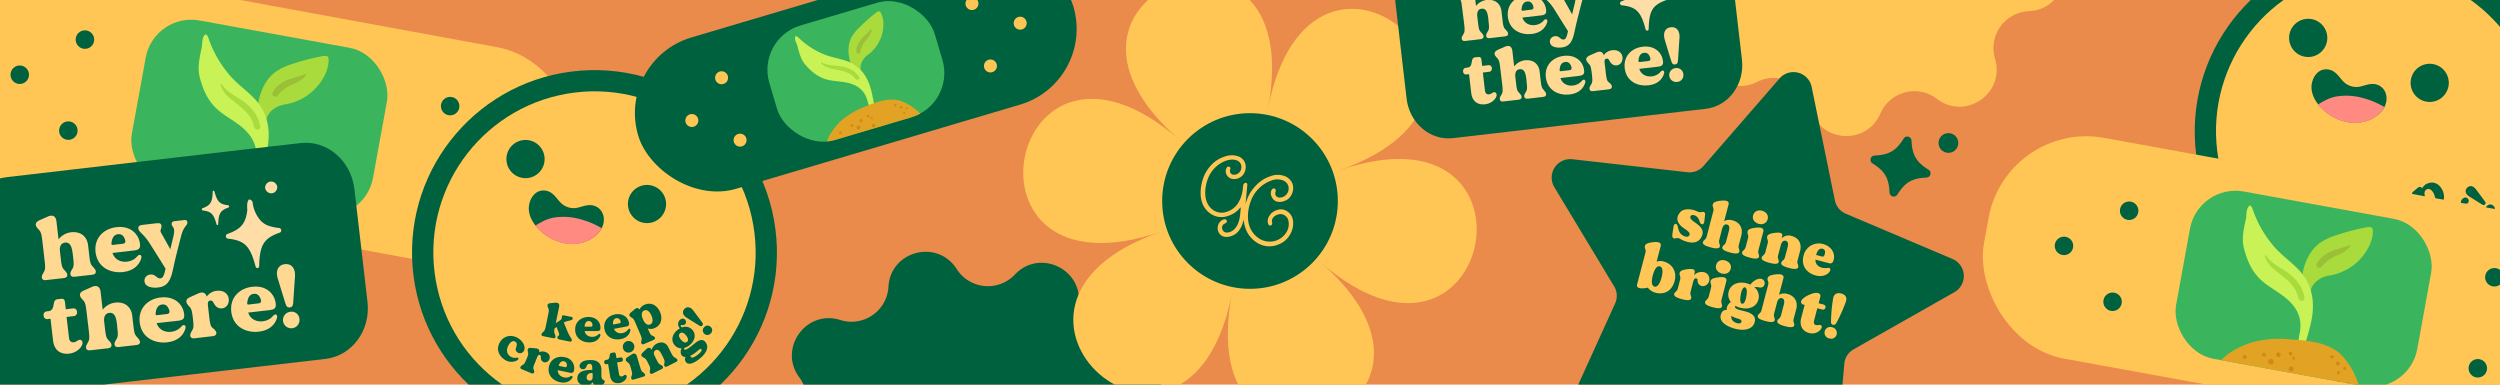 <svg id="Layer_1" data-name="Layer 1" xmlns="http://www.w3.org/2000/svg" xmlns:xlink="http://www.w3.org/1999/xlink" viewBox="0 0 1300 200"><defs><style>.cls-1{fill:none;}.cls-2{clip-path:url(#clip-path);}.cls-3{fill:#ea8b4b;}.cls-4{fill:#ffc655;}.cls-5{fill:#00613e;}.cls-6{fill:#ff8a82;}.cls-7{fill:#3bb55d;}.cls-8{clip-path:url(#clip-path-2);}.cls-9{fill:#231f20;}.cls-10{fill:#a9db3d;}.cls-11{fill:#c8f255;}.cls-12{fill:#9bbf37;}.cls-13{fill:#e2a324;}.cls-14{fill:#cc8a17;}.cls-15{clip-path:url(#clip-path-3);}.cls-16{fill:#ffd892;}.cls-17{fill:#ffdda6;}.cls-18{clip-path:url(#clip-path-4);}</style><clipPath id="clip-path"><rect class="cls-1" width="1300" height="200"/></clipPath><clipPath id="clip-path-2"><rect class="cls-1" x="71.12" y="17.05" width="127.49" height="88.4" rx="24.04" transform="translate(13.16 -23.18) rotate(10.32)"/></clipPath><clipPath id="clip-path-3"><rect class="cls-1" x="1134.12" y="106.05" width="127.49" height="88.4" rx="24.04" transform="translate(46.32 -212.23) rotate(10.32)"/></clipPath><clipPath id="clip-path-4"><rect class="cls-1" x="400.23" y="6.07" width="89.68" height="62.18" rx="24.04" transform="translate(7.78 127.98) rotate(-16.51)"/></clipPath></defs><g class="cls-2"><rect class="cls-3" width="1300" height="200"/><path class="cls-4" d="M962.35-133.52h0a19.26,19.26,0,0,0,30.28,2.87h0c12.83-13.62,35.59-2.8,33.13,15.75h0a19.26,19.26,0,0,0,21.35,21.66h0c18.59-2.18,29.07,20.73,15.26,33.36h0a19.27,19.27,0,0,0,2.43,30.32h0c15.64,10.28,8.94,34.56-9.75,35.36h0a19.27,19.27,0,0,0-17.63,24.8h0c5.37,17.92-15.37,32.22-30.2,20.81h0a19.28,19.28,0,0,0-29.45,7.66h0c-7.4,17.19-32.48,14.81-36.51-3.46h0a19.27,19.27,0,0,0-27.48-13.06h0C897.07,51,879.38,33,888,16.42h0a19.27,19.27,0,0,0-12.66-27.66h0c-18.21-4.31-20.22-29.42-2.93-36.57h0a19.27,19.27,0,0,0,8.09-29.32h0c-11.18-15,3.42-35.53,21.26-29.89h0a19.28,19.28,0,0,0,25.05-17.27h0C927.92-143,952.3-149.31,962.35-133.52Z"/><path class="cls-5" d="M497.47,139.89h0a19.27,19.27,0,0,0,30.28,2.88h0c12.83-13.62,35.58-2.81,33.13,15.74h0a19.26,19.26,0,0,0,21.35,21.66h0c18.58-2.18,29,20.73,15.25,33.36h0a19.27,19.27,0,0,0,2.43,30.32h0c15.64,10.27,8.94,34.55-9.75,35.35h0A19.27,19.27,0,0,0,572.53,304h0c5.38,17.92-15.36,32.21-30.19,20.81h0a19.27,19.27,0,0,0-29.44,7.66h0c-7.4,17.18-32.48,14.8-36.51-3.46h0a19.27,19.27,0,0,0-27.48-13.06h0c-16.71,8.41-34.39-9.54-25.74-26.12h0a19.26,19.26,0,0,0-12.65-27.66h0c-18.21-4.31-20.22-29.42-2.93-36.56h0a19.27,19.27,0,0,0,8.09-29.32h0c-11.18-15,3.42-35.53,21.25-29.89h0A19.27,19.27,0,0,0,462,149.12h0C463.05,130.45,487.43,124.11,497.47,139.89Z"/><path class="cls-4" d="M659.25,56.8c22.61-116.65-135.67-62.06-46,15.85-89.72-77.91-121.58,86.46-9.25,47.72-112.33,38.74,14.09,148.52,36.7,31.87-22.61,116.65,135.67,62.06,46-15.85C776.42,214.3,808.28,49.93,696,88.67,808.28,49.93,681.86-59.85,659.25,56.8Z"/><circle class="cls-5" cx="650" cy="104.52" r="45.67"/><path class="cls-4" d="M661.08,99.18a3.63,3.63,0,0,0-.09,2.4c.78,2.66,3.11,4.24,6.74,3a6.45,6.45,0,0,0,4-3.61,7.27,7.27,0,0,0,.41-5.3,7,7,0,0,0-4.21-4.13,10.44,10.44,0,0,0-7.49.16,17.93,17.93,0,0,0-7.16,4.57,20.89,20.89,0,0,0-4.61,6.9,25.93,25.93,0,0,0-1,3l.91-9.71a1.29,1.29,0,0,0,0-.63.81.81,0,0,0-1-.74c-.64.13-1.06.64-1.16,1.54l-.22,2a17.29,17.29,0,0,1-1.91,6.15,10.75,10.75,0,0,1-6.09,5.26,7.91,7.91,0,0,1-6.68-.4,9.06,9.06,0,0,1-4.14-5.11c-1.13-3.27-.78-7.69.77-11.7a15.85,15.85,0,0,1,9.21-9.21c4-1.37,7.15-.36,7.92,1.88a4,4,0,0,1-2.3,5.14c-1.77.57-2.87,0-3.29-1.06a2.27,2.27,0,0,1,0-1.32c.25-.87.07-1.4-.59-1.58s-1.06.09-1.37.79a3.71,3.71,0,0,0-.12,2.83c.74,2.17,3.12,3.5,6.11,2.47a5.61,5.61,0,0,0,3.49-3.27,6.56,6.56,0,0,0,.22-4.78,5.86,5.86,0,0,0-3.92-3.54,10.38,10.38,0,0,0-6.92.33A15.69,15.69,0,0,0,630,85.68,19.32,19.32,0,0,0,625.9,92c-1.71,4.57-2.1,9.55-.82,13.27a11.31,11.31,0,0,0,5.26,6.37,9.89,9.89,0,0,0,8.47.55,12.78,12.78,0,0,0,5.93-4c.22-.3.56-.51.44.08l-.29,3.12c-.39,4.84-2.42,8.24-5.32,9.24-2,.67-3.25.25-3.91-1.26a2.35,2.35,0,0,1,1.33-3.16c1.72-.59,1-2.66-.67-2.1a4.44,4.44,0,0,0-2.74,2.55,5,5,0,0,0-.17,3.48c.86,2.5,3.34,3.84,6.89,2.61,3.29-1.13,5.43-4,6.41-8.7a15.67,15.67,0,0,0,.71,3.9,14.36,14.36,0,0,0,6.53,8.44,11.86,11.86,0,0,0,10.37.91,11.57,11.57,0,0,0,6.52-5.36,11.12,11.12,0,0,0,1.47-7.55,6.64,6.64,0,0,0-3-4.51,5.71,5.71,0,0,0-5.33-.62,6.6,6.6,0,0,0-3.91,3,4.71,4.71,0,0,0-.68,4c.52,1.78,2.6,1.06,2.08-.72-.37-1.48.68-3.21,2.94-3.94a4,4,0,0,1,3.6.36,4.35,4.35,0,0,1,2,3,7.92,7.92,0,0,1-1.13,5.88,10.13,10.13,0,0,1-13.89,3.33,12.62,12.62,0,0,1-5.4-7c-1.16-3.76-.74-8.66,1-13.07a17.79,17.79,0,0,1,10.39-10.17,8.45,8.45,0,0,1,5.87-.23,4.61,4.61,0,0,1,3.08,3,4.76,4.76,0,0,1-2.91,5.76c-2.08.71-3.43,0-3.83-1.29a2.76,2.76,0,0,1,.12-1.51C663.74,97.76,661.82,97.23,661.08,99.18Z"/><circle class="cls-5" cx="1236.13" cy="68.32" r="94.87" transform="translate(-1.57 96.17) rotate(-4.45)"/><circle class="cls-4" cx="1236.13" cy="68.32" r="83.8" transform="translate(1 152.8) rotate(-7.08)"/><path class="cls-5" d="M1209.44,23.52a9.93,9.93,0,1,1-5.41-13A9.94,9.94,0,0,1,1209.44,23.52Z"/><path class="cls-5" d="M1272.6,46.91a9.92,9.92,0,1,1-5.4-13A9.91,9.91,0,0,1,1272.6,46.91Z"/><path class="cls-5" d="M1238.53,57.75a11.34,11.34,0,0,0,2.11-4c1.3-4.43-.88-9.23-5.75-10-2.9-.43-5.45.9-8.21,1.38a9.48,9.48,0,0,1-7.48-2.14c-1.93-1.64-3.18-4-5.24-5.48a7.11,7.11,0,0,0-6.39-1.16c-2.68.87-4.41,3.42-5.16,6-1.9,6.57,2.82,12.8,7.83,16.51,5.33,3.94,12.46,6,19,4.41A17.46,17.46,0,0,0,1238.53,57.75Z"/><path class="cls-6" d="M1226.46,50.43a31.3,31.3,0,0,0-11.89-.2,20.56,20.56,0,0,0-5.71,2.11,27.35,27.35,0,0,0-3.43,2,25.2,25.2,0,0,0,4.81,4.66c5.33,3.94,12.46,6,19,4.41a17.46,17.46,0,0,0,9.29-5.63,11.8,11.8,0,0,0,1.35-2.13A44.63,44.63,0,0,0,1226.46,50.43Z"/><path class="cls-5" d="M1224.33,114.05c-.14.53-.57.68-1.33.52l-4.6-.94c-1.17-.24-1.78-.55-1.51-1.35s1.08-.71.86-1.58a18.29,18.29,0,0,0-.84-2.41l-.47-1.21-1,.6a4.48,4.48,0,0,0-.06,2.75c.47,1.06.59,1.43.47,1.88s-.57.68-1.34.53l-4.92-1c-.8-.17-1.11-.47-1-1s.31-.76,1.17-1.54c.59-.55.78-1.39,1.15-3.17l1.1-5.34c.36-1.79.51-2.64.18-3.37-.47-1.05-.58-1.42-.46-1.88s.58-.78,1.4-.88,2.44-.22,2.74-.26c1.54-.11,2.17.73,1.87,2.19-.13.64-1,4.6-1.74,8.45l1.91-1.23c1.65-1.07,1.08-1.51,1.29-2.29.11-.38.38-.67,1.25-.49l3.5.72c.68.14,1,.49.87.92-.26,1.25-2.29.78-4.57,2l-.07.07,1.48,3.55a27.69,27.69,0,0,0,1.8,3.8C1224.16,113.05,1224.47,113.49,1224.33,114.05Z"/><path class="cls-5" d="M1239.1,111.76c-.78,1.77-2.55,3.28-5.62,3.29-3.63,0-7.23-2-7.39-6.43s3.32-6.94,7.23-6.79,5.67,2.76,5.88,4.89c.18,1.75-.13,2.43-1.8,2.43H1231c.63,3.34,5,3.85,7.1,1.79C1238.81,110.22,1239.54,110.79,1239.1,111.76Zm-8.11-5.44c-.08.29,0,.55.28.55h3c.63,0,.91-.44.7-1.22a1.87,1.87,0,0,0-2.08-1.7C1231.76,104,1231.22,105.22,1231,106.32Z"/><path class="cls-5" d="M1254.75,109c-.42,1.89-1.87,3.72-4.88,4.32-3.56.7-7.49-.62-8.49-4.89s1.92-7.45,5.79-8,6.09,1.61,6.71,3.67c.52,1.67.34,2.4-1.3,2.72l-6.31,1.26c1.26,3.15,5.63,2.81,7.3.38C1254.17,107.53,1255,108,1254.75,109Zm-9-3.77c0,.3.16.53.39.48l3-.59c.61-.12.81-.61.45-1.34a1.87,1.87,0,0,0-2.37-1.25C1246.06,102.81,1245.76,104.09,1245.74,105.21Z"/><path class="cls-5" d="M1270.21,99.22c1.52,3.6.51,7.09-3,8.47a4.83,4.83,0,0,1-3.36.11c.11.24.22.5.33.77.71,1.65,1.11,2.59,1.76,2.85,1,.43,1.5.71,1.62,1.2s-.07.88-.79,1.19l-4.8,2.06c-.71.3-1.14.23-1.41-.25s-.17-.81.08-1.94c.18-.78-.14-1.58-.84-3.23l-2.25-5.25c-.71-1.66-1.07-2.44-1.76-2.85-1-.6-1.29-.84-1.46-1.28s0-1,.66-1.53,1.87-1.59,2.1-1.78c1-.84,1.88-.69,2.49.19a4.68,4.68,0,0,1,2.43-2.41C1265.43,93.94,1268.65,95.63,1270.21,99.22Zm-4.46,1.9c-.9-2.1-2.3-3.32-3.76-2.69s-1.58,2.48-.67,4.59,2.3,3.33,3.79,2.69S1266.65,103.23,1265.75,101.12Z"/><path class="cls-5" d="M1191.05,117.31c-1.53,3.67,1.54,6.23,4.63,5.69,1-.17,1.3.67.43,1.25a6.06,6.06,0,0,1-6.72-.24c-3-2-4.55-5.4-2.47-9.05s6.33-4.22,9.6-2.08c3.67,2.39,4.31,6.48,1.66,7.62-1.43.62-3.57-.78-2.87-2.66s.49-2.85-.67-3.36S1192,115.06,1191.05,117.31Z"/><path class="cls-5" d="M1211.76,125a2.17,2.17,0,0,1-3.4-1.18c-.29-1.14.18-1.87-.64-2.21-.6-.25-.93.15-1.28.91s-.78,1.9-1.22,3c-.7,1.69-1,2.61-.82,3.27.38,1,.53,1.58.27,2s-.66.58-1.41.27l-4.79-2c-.75-.3-1-.66-.83-1.19s.45-.68,1.44-1.29c.68-.42,1-1.21,1.7-2.82s1-2.54.84-3.32c-.27-1.13-.31-1.51-.1-1.94s.72-.66,1.57-.59,2.42.21,2.71.25c1.35.16,1.86.91,1.57,2a4.09,4.09,0,0,1,3.41-.06C1213.36,121.11,1213.45,123.63,1211.76,125Z"/><path class="cls-5" d="M1224.46,133.7c-1.12,1.57-3.17,2.69-6.18,2.06-3.55-.75-6.65-3.5-5.9-7.82s4.69-6.1,8.48-5.14a5.66,5.66,0,0,1,4.74,6c-.18,1.74-.63,2.34-2.26,2l-6.3-1.32c-.07,3.39,4.08,4.8,6.57,3.22C1224.5,132.13,1225.1,132.85,1224.46,133.7Zm-6.81-7c-.14.27-.06.55.17.6l3,.62c.61.13,1-.24.94-1a1.87,1.87,0,0,0-1.69-2.09C1218.88,124.62,1218.1,125.68,1217.65,126.7Z"/><path class="cls-5" d="M1241.45,135.47c-.06,1.12-1.5,2-3,2-1.93,0-2.91-.57-3.32-1.69a3.72,3.72,0,0,1-3.45,1.64c-2.82,0-4.48-1.49-4.46-3.63,0-3.46,3.21-4.46,7.77-4.43V129c0-1.46-.06-2.61-1.1-2.77a1.49,1.49,0,0,0-1.81,1.08c-.5,1.59-1.52,2-2.67,1.55a1.64,1.64,0,0,1-.89-2.23c.77-2,3.43-2.42,5.65-2.41,3.59,0,5.59,1.66,5.56,5.46v.53c0,1.79-.1,3.33.47,3.94S1241.51,134.69,1241.45,135.47Zm-6.25-3.72c0-.83-.34-.86-1.22-.71a2.18,2.18,0,0,0-1.9,2c-.06,1.1.43,1.88,1.58,1.89s1.52-.82,1.53-2.18C1235.19,132.27,1235.19,132.06,1235.2,131.75Z"/><path class="cls-5" d="M1249.14,136.18c-2,.34-4.35-.31-4.9-3.66-.32-1.9-.83-5-1-6.25l-.88.14a1,1,0,0,1-1.16-.83l0-.24a1,1,0,0,1,.84-1.16l.51-.09c2.27-.37.67-3.31,2.48-3.6l1-.17c.85-.14,1.1.24,1.23,1,0,.23.16,1,.31,1.9l2.14-.35a1,1,0,0,1,1.17.84l0,.23a1,1,0,0,1-.84,1.17l-2.14.35c.25,1.49,1,6.07,1,6.07.23,1.39,1.39,1.57,2.49.7.4-.3.86-.43,1.19-.14C1253.62,133,1252,135.71,1249.14,136.18Z"/><path class="cls-5" d="M1251.09,118.45a3,3,0,1,1,3.6,1.75A2.84,2.84,0,0,1,1251.09,118.45Zm11.33,13.35c.11.54-.18.87-.93,1.09l-4.82,1.44c-.77.23-1.19.11-1.37-.41s-.08-.82.3-1.91c.26-.76,0-1.59-.48-3.34s-.78-2.54-1.42-3c-.92-.71-1.21-1-1.3-1.44s.15-1,.82-1.44,2-1.37,2.3-1.52c1.3-.83,2.25-.38,2.67,1l1.5,5c.53,1.75.8,2.56,1.43,3.05C1262,131.07,1262.31,131.34,1262.42,131.8Z"/><path class="cls-5" d="M1279.23,124c.2.51,0,.89-.75,1.25l-4.47,2.24c-.73.36-1.16.31-1.45-.15s-.2-.81,0-2c.13-.79-.23-1.57-1-3.21l-.12-.23c-.8-1.61-1.81-3.67-3.48-2.83-1.05.52-1.18,1.61-.47,3l.83,1.66c.82,1.63,1.22,2.39,1.94,2.76,1,.53,1.36.74,1.52,1.19s0,.87-.72,1.23l-4.48,2.24c-.72.36-1.15.32-1.44-.15s-.22-.79,0-1.93c.13-.8-.21-1.59-1-3.15s-1.27-2.43-2-2.8c-1-.53-1.34-.76-1.53-1.19s0-1,.58-1.57,1.75-1.69,2-1.89c1.11-1,2.07-.77,2.73.38a5.31,5.31,0,0,1,2.63-3.18c3.06-1.53,5.13,0,6,1.79l1.26,2.52c.82,1.63,1.23,2.39,1.94,2.76C1278.7,123.39,1279,123.6,1279.23,124Z"/><path class="cls-5" d="M1294,115.1c2.1,3-.58,6.33-3.12,8.38s-5.88,3.88-7.3,1.62a2.23,2.23,0,0,1-.06-2.48,2.28,2.28,0,0,1-2.32-1.34,3.55,3.55,0,0,1,.26-3.16,4.59,4.59,0,0,1-3.74-1.77c-2-2.41-1.17-5.55,1.55-7.75a7.3,7.3,0,0,1,1.29-.84,3.21,3.21,0,0,1-.62-3.63c1-1.68,2.8-1.89,3.56-.53a1.57,1.57,0,0,1-1,2.38c-.84.17-1.41-.17-1.6.39-.06.18.18.52.68.89a4.77,4.77,0,0,1,5.54,1.46c1.93,2.39,1.15,5.53-1.56,7.73a7.37,7.37,0,0,1-2.81,1.46c0,.52,0,.84.36,1,.47.25,2.26-1,3.72-2.2C1288.9,115.06,1291.85,112.11,1294,115.1Zm-12.89-1.48c1,1.27,2.22,1.88,3.14,1.15s.56-2-.47-3.32-2.2-1.9-3.14-1.15S1280,112.32,1281.07,113.62Zm10.62,5c-.54-.67-1.74.7-2.79,1.48A13.63,13.63,0,0,1,1286,122a1.49,1.49,0,0,0,.29.64c.54.67,1.7.2,3.64-1.26C1291.5,120.1,1292.18,119.25,1291.69,118.64Z"/><path class="cls-5" d="M1287.53,98.48l4,5.38c.86,1.15,1.35,1.7.69,2.41s-1.24.27-2.45-.49c-4.07-2.55-4.4-2.77-5.7-3.59-2-1.26-2.53-3.06-1.18-4.52S1286.11,96.6,1287.53,98.48Zm9,8.48a2.28,2.28,0,0,1,.12,3.37,2.36,2.36,0,1,1-3.47-3.19A2.27,2.27,0,0,1,1296.55,107Z"/><rect class="cls-4" x="-32.86" y="2.62" width="335.57" height="116.67" rx="51.68" transform="matrix(0.98, 0.18, -0.18, 0.98, 13.11, -23.19)"/><rect class="cls-7" x="71.12" y="17.05" width="127.49" height="88.4" rx="24.04" transform="translate(13.16 -23.18) rotate(10.32)"/><g class="cls-8"><path class="cls-9" d="M122.76,119.47l-.32-.28a19.43,19.43,0,0,1,3-3.06l.29.31Z"/><path class="cls-10" d="M170.38,29.46c.5.45.6,1.34.47,2.87a19.73,19.73,0,0,1-2,6.83,28,28,0,0,1-20.51,15.1,13.36,13.36,0,0,0-7.93,4.13c-2,2.42-2.45,5.73-3.25,8.66-.24.84-1.06,3.76-2.46,3.25-.94-.35-.83-3.51-.91-4.4A48.28,48.28,0,0,1,134,55.22c1-6.9,3.73-13.95,9.62-18.08a32,32,0,0,1,8.45-3.89,116.29,116.29,0,0,1,15.34-4C168.93,29,169.87,29,170.38,29.46Z"/><path class="cls-11" d="M133,104.17c.25-.25,1.27-7.8,1.82-10.85,1.85-8.06,5.08-15.3,4.88-23.66a26.47,26.47,0,0,0-6.21-17.07c-4.53-5.26-10.65-9.05-14.92-14.51a58.13,58.13,0,0,1-9.86-17.35c-.49-1.48-1.49-4.47-2.88-1.61-.87,1.78-.58,4.06-1,5.89-1,4.57-2.2,10-1.09,14.57,1.66,7,4.5,13.41,10.21,18.1,3.42,2.8,7.37,4.9,10.85,7.63,6.56,5.15,9.79,11.16,7.92,19.52-.56,2.48-.4,5-1.11,7.42a64.37,64.37,0,0,0-2.33,9.85C129,104.21,131.18,106,133,104.17Z"/><path class="cls-10" d="M114.74,44.22c1.1,4.28,4.69,6.85,8,9.43,4.4,3.41,8.25,6.69,9.45,12.39.41,1.93,3.46,1.76,3.14-.28-.85-5.35-4.05-9.46-8.28-12.65-3.92-3-9-4.94-11.69-9.22-.23-.36-.73,0-.63.33Z"/><path class="cls-12" d="M158.47,38.56c-2.77,1.32-5.9,1.74-8.74,2.91-3.18,1.3-6.48,3.52-7.95,6.73a1.49,1.49,0,0,0,2.46,1.61,19.75,19.75,0,0,1,8.25-6.1A15.39,15.39,0,0,0,159,39.34c.29-.35-.07-1-.54-.78Z"/><path class="cls-9" d="M159.49,124.22h0a1.56,1.56,0,0,1-1.25-.93,1.32,1.32,0,0,1,.18-1.33,4.11,4.11,0,0,1,3.23-1l.1,0a3,3,0,0,1,1.94,1.09.92.92,0,0,1,.05.81,1.16,1.16,0,0,1-.54.54A6.5,6.5,0,0,1,159.49,124.22Zm2.19-2.85h-.09a3.72,3.72,0,0,0-2.84.86.87.87,0,0,0-.11.91,1.07,1.07,0,0,0,.92.67A6.17,6.17,0,0,0,163,123c.26-.15.34-.27.36-.33a.49.49,0,0,0,0-.44A2.68,2.68,0,0,0,161.68,121.37Z"/><path class="cls-13" d="M155.94,97.12c5.52,6.57,9.36,16,9,24.42-.14,3.58-1.65,7.44-5,9.35a25.65,25.65,0,0,1-13.31,3.32,41.73,41.73,0,0,1-10.88-2.34c-14.29-4.5-39.63-1.87-45.91-15.47C84.06,103.93,92.25,96.11,101,91.86a42.75,42.75,0,0,1,8.22-3.18,56.8,56.8,0,0,1,17.87-1.3C137.13,88.13,149,88.8,155.94,97.12Z"/><path class="cls-14" d="M114.26,96.42c-.12,0-.54-.09,0,0a.81.81,0,0,0,.31,0l-.72-.34a1.16,1.16,0,0,0,.2.24.71.71,0,0,0,.84,0,.88.88,0,0,0,.39-.6l-.18.38,0,0a.86.86,0,0,0,.16-.87,1.14,1.14,0,0,0-.92-.71.92.92,0,0,0-1.07.74.94.94,0,0,0,1,1.09Z"/><path class="cls-14" d="M116.92,100.16a1.4,1.4,0,0,0,1.4.28,1.45,1.45,0,1,0-1.4-.28Z"/><path class="cls-14" d="M120.8,96.11a1.14,1.14,0,0,0,1.65.3,1.18,1.18,0,1,0-1.65-.3Z"/><path class="cls-14" d="M127.57,103.74a2.38,2.38,0,0,0,.49.34,1.17,1.17,0,0,0,1.65-1.15,2.16,2.16,0,0,0-.14-.57,1.26,1.26,0,1,0-2,1.38Z"/><path class="cls-14" d="M125.27,106a.56.56,0,0,0,.2-1.11.56.56,0,0,0-.2,1.11Z"/><path class="cls-14" d="M128.79,108.55a1.47,1.47,0,0,0,.4-.19.53.53,0,0,0,.13-.72,1.81,1.81,0,0,0-.3-.32.74.74,0,0,0-1.19.42.73.73,0,0,0,1,.81Z"/><path class="cls-14" d="M153.08,100.91a1.47,1.47,0,0,0,.4-.19.85.85,0,0,0,.21-1.15,1.14,1.14,0,0,0-.31-.31,1,1,0,1,0-.3,1.65Z"/><path class="cls-14" d="M156.1,103.39a.83.83,0,0,0,.3-1.63.83.83,0,0,0-.3,1.63Z"/><path class="cls-14" d="M152.27,104.6a1,1,0,0,0,0,.46.69.69,0,0,0,1.29.23,1,1,0,0,0,.14-.43.71.71,0,0,0-1.4-.26Z"/><path class="cls-14" d="M157.4,112.15a1.17,1.17,0,0,0,.42-2.31,1.17,1.17,0,0,0-.42,2.31Z"/><path class="cls-14" d="M115.08,106.39a1,1,0,0,0,.52,0,1,1,0,0,0,.33-1.79,1.14,1.14,0,0,0-.5-.14,1,1,0,0,0-1.12.77,1,1,0,0,0,.77,1.11Z"/><path class="cls-14" d="M104.57,97.54a3.84,3.84,0,0,0,.35-.18.93.93,0,0,0,.23-1.27,3.58,3.58,0,0,0-.26-.29,1,1,0,0,0-1-.19,1,1,0,0,0-.65.78,1,1,0,0,0,1.35,1.15Z"/><path class="cls-14" d="M132.61,108.15a1.32,1.32,0,0,0,.47-2.6,1.32,1.32,0,0,0-.47,2.6Z"/><path class="cls-14" d="M126.09,111.42a.73.73,0,0,0,.26-1.44.73.73,0,0,0-.26,1.44Z"/><path class="cls-14" d="M132.71,112.76a2.11,2.11,0,0,0,.5,0,.85.85,0,0,0,.29-1.6,2,2,0,0,0-.48-.13.86.86,0,0,0-1,.69.87.87,0,0,0,.68,1Z"/><path class="cls-14" d="M152.72,112.05a1.56,1.56,0,0,0,.55-3.06,1.56,1.56,0,0,0-.55,3.06Z"/><path class="cls-14" d="M159.7,116.71a.76.76,0,0,1-.08.11l-1,.35a1.32,1.32,0,0,0,.71,0c.34-.17.36-.19.09-.05a1.4,1.4,0,0,0,.51-.36,1.15,1.15,0,0,0-.12-1.61,1.29,1.29,0,0,0-2,.41,1.17,1.17,0,0,0,.1,1.18l0,0-.18-.5c0,.13,0,.25.08.37a1,1,0,0,0,.76.64,1,1,0,0,0,1.06-.54Z"/><path class="cls-14" d="M127.47,95.44a1.08,1.08,0,0,0,.67.4.75.75,0,0,0,.86-.6,1.09,1.09,0,0,0-.13-.77.88.88,0,1,0-1.4,1Z"/><path class="cls-14" d="M129.62,98a.79.79,0,0,0,.28-1.55.79.79,0,0,0-.28,1.55Z"/><path class="cls-14" d="M149.47,97.25a1.34,1.34,0,0,0,.88-.15.62.62,0,0,0,.15-.83,1.23,1.23,0,0,0-.76-.45.76.76,0,1,0-.27,1.43Z"/></g><circle class="cls-5" cx="44.16" cy="20.59" r="4.81"/><circle class="cls-5" cx="10.27" cy="38.86" r="4.81"/><circle class="cls-5" cx="35.54" cy="67.92" r="4.81"/><circle class="cls-5" cx="234.08" cy="55.18" r="4.81"/><circle class="cls-5" cx="259.35" cy="84.23" r="4.81"/><circle class="cls-5" cx="225.46" cy="102.51" r="4.81"/><rect class="cls-4" x="1030.14" y="91.62" width="335.57" height="116.67" rx="51.68" transform="translate(46.27 -212.24) rotate(10.32)"/><rect class="cls-7" x="1134.12" y="106.05" width="127.49" height="88.4" rx="24.04" transform="translate(46.32 -212.23) rotate(10.32)"/><g class="cls-15"><path class="cls-10" d="M1233.38,118.46c.5.45.6,1.34.47,2.87a19.73,19.73,0,0,1-2,6.83,28,28,0,0,1-20.51,15.1,13.36,13.36,0,0,0-7.93,4.13c-2,2.42-2.45,5.73-3.25,8.66-.24.84-1.06,3.76-2.46,3.25-.94-.35-.83-3.51-.91-4.4a48.28,48.28,0,0,1,.21-10.68c1-6.9,3.73-13.95,9.62-18.08a32,32,0,0,1,8.45-3.89,116.29,116.29,0,0,1,15.34-4C1231.93,118,1232.87,118,1233.38,118.46Z"/><path class="cls-11" d="M1196,193.17c.25-.25,1.27-7.8,1.82-10.85,1.85-8.06,5.08-15.3,4.88-23.66a26.47,26.47,0,0,0-6.21-17.07c-4.53-5.26-10.65-9.05-14.92-14.51a58.13,58.13,0,0,1-9.86-17.35c-.49-1.48-1.49-4.47-2.88-1.61-.87,1.78-.58,4.06-1,5.89-1,4.57-2.2,9.95-1.09,14.57,1.66,6.95,4.5,13.41,10.21,18.1,3.42,2.8,7.37,4.9,10.85,7.63,6.56,5.15,9.79,11.16,7.92,19.52-.56,2.48-.4,5-1.11,7.42a64.37,64.37,0,0,0-2.33,9.85C1192,193.21,1194.18,195,1196,193.17Z"/><path class="cls-10" d="M1177.74,133.22c1.1,4.28,4.69,6.85,8,9.43,4.4,3.41,8.25,6.69,9.45,12.39.41,1.93,3.46,1.76,3.14-.28-.85-5.35-4-9.46-8.28-12.65-3.92-3-9-4.94-11.69-9.22-.23-.36-.73,0-.63.33Z"/><path class="cls-12" d="M1221.47,127.56c-2.77,1.32-5.9,1.74-8.74,2.91-3.18,1.3-6.48,3.52-8,6.73a1.49,1.49,0,0,0,2.46,1.61,19.75,19.75,0,0,1,8.25-6.1,15.39,15.39,0,0,0,6.52-4.37c.29-.35-.07-1-.54-.78Z"/><path class="cls-13" d="M1218.94,186.12c5.52,6.57,9.36,16,9,24.42-.14,3.58-1.65,7.44-5,9.35a25.65,25.65,0,0,1-13.31,3.32,41.73,41.73,0,0,1-10.88-2.34c-14.29-4.5-39.63-1.87-45.91-15.47-5.77-12.47,2.42-20.29,11.21-24.54a42.75,42.75,0,0,1,8.22-3.18,56.8,56.8,0,0,1,17.87-1.3C1200.13,177.13,1212,177.8,1218.94,186.12Z"/><path class="cls-14" d="M1177.26,185.42c-.12,0-.54-.09,0,0a.81.81,0,0,0,.31,0l-.72-.34a1.16,1.16,0,0,0,.2.24.71.71,0,0,0,.84,0,.88.88,0,0,0,.39-.6l-.18.38,0,0a.86.86,0,0,0,.16-.87,1.14,1.14,0,0,0-.92-.71.92.92,0,0,0-1.07.74.94.94,0,0,0,1,1.09Z"/><path class="cls-14" d="M1179.92,189.16a1.4,1.4,0,0,0,1.4.28,1.45,1.45,0,1,0-1.4-.28Z"/><path class="cls-14" d="M1183.8,185.11a1.14,1.14,0,0,0,1.65.3,1.18,1.18,0,1,0-1.65-.3Z"/><path class="cls-14" d="M1190.57,192.74a2.38,2.38,0,0,0,.49.34,1.17,1.17,0,0,0,1.65-1.15,2.16,2.16,0,0,0-.14-.57,1.26,1.26,0,1,0-2,1.38Z"/><path class="cls-14" d="M1188.27,195a.56.56,0,0,0,.2-1.11.56.56,0,0,0-.2,1.11Z"/><path class="cls-14" d="M1191.79,197.55a1.47,1.47,0,0,0,.4-.19.53.53,0,0,0,.13-.72,1.81,1.81,0,0,0-.3-.32.74.74,0,0,0-1.19.42.73.73,0,0,0,1,.81Z"/><path class="cls-14" d="M1216.08,189.91a1.47,1.47,0,0,0,.4-.19.85.85,0,0,0,.21-1.15,1.14,1.14,0,0,0-.31-.31,1,1,0,1,0-.3,1.65Z"/><path class="cls-14" d="M1219.1,192.39a.83.83,0,0,0,.3-1.63.83.83,0,0,0-.3,1.63Z"/><path class="cls-14" d="M1215.27,193.6a1,1,0,0,0,0,.46.69.69,0,0,0,1.29.23,1,1,0,0,0,.14-.43.71.71,0,0,0-1.4-.26Z"/><path class="cls-14" d="M1220.4,201.15a1.17,1.17,0,0,0,.42-2.31,1.17,1.17,0,0,0-.42,2.31Z"/><path class="cls-14" d="M1178.08,195.39a1,1,0,0,0,.52.05,1,1,0,0,0,.33-1.79,1.14,1.14,0,0,0-.5-.14,1,1,0,0,0-1.12.77,1,1,0,0,0,.77,1.11Z"/><path class="cls-14" d="M1167.57,186.54a3.84,3.84,0,0,0,.35-.18.93.93,0,0,0,.23-1.27,3.58,3.58,0,0,0-.26-.29,1,1,0,0,0-1-.19,1,1,0,0,0-.65.78,1,1,0,0,0,1.35,1.15Z"/><path class="cls-14" d="M1195.61,197.15a1.32,1.32,0,0,0,.47-2.6,1.32,1.32,0,0,0-.47,2.6Z"/><path class="cls-14" d="M1189.09,200.42a.73.73,0,0,0,.26-1.44.73.73,0,0,0-.26,1.44Z"/><path class="cls-14" d="M1215.72,201.05a1.56,1.56,0,0,0,.55-3.06,1.56,1.56,0,0,0-.55,3.06Z"/><path class="cls-14" d="M1190.47,184.44a1.08,1.08,0,0,0,.67.4.75.75,0,0,0,.86-.6,1.09,1.09,0,0,0-.13-.77.88.88,0,1,0-1.4,1Z"/><path class="cls-14" d="M1192.62,187a.79.79,0,0,0,.28-1.55.79.79,0,0,0-.28,1.55Z"/><path class="cls-14" d="M1212.47,186.25a1.34,1.34,0,0,0,.88-.15.62.62,0,0,0,.15-.83,1.23,1.23,0,0,0-.76-.45.76.76,0,1,0-.27,1.43Z"/></g><circle class="cls-5" cx="1107.16" cy="109.59" r="4.81"/><circle class="cls-5" cx="1073.27" cy="127.86" r="4.81"/><circle class="cls-5" cx="1098.54" cy="156.92" r="4.81"/><circle class="cls-5" cx="1297.08" cy="144.18" r="4.81"/><circle class="cls-5" cx="1288.46" cy="191.51" r="4.81"/><path class="cls-5" d="M942.06,45.2l12.08,59a9.63,9.63,0,0,0,5.68,6.94l55.48,23.53a9.63,9.63,0,0,1,1,17.25l-52.42,29.73a9.6,9.6,0,0,0-4.84,7.54l-5.23,60a9.63,9.63,0,0,1-16.1,6.27l-44.47-40.66a9.66,9.66,0,0,0-8.68-2.28l-58.71,13.58a9.63,9.63,0,0,1-10.94-13.38l24.93-54.86a9.65,9.65,0,0,0-.51-9L808.26,97.34A9.63,9.63,0,0,1,817.6,82.8l59.88,6.76a9.63,9.63,0,0,0,8.35-3.26l39.52-45.49A9.63,9.63,0,0,1,942.06,45.2Z"/><path class="cls-4" d="M884.55,123.6c-1.78,3-5.16,3-8.66,1.68-2.43-.91-2.63-1.87-4.68-1.3a1.29,1.29,0,0,1-1.62-1.36c0-1,.53-3.88.65-4.75s.63-1.61,1.22-1.45h0c1.75.46.24,4.64,4.36,6.38,1.34.56,2.23.24,2.6-.39.64-1.12-.33-2.07-2.72-3.67-4-2.71-4.34-5.64-2-8.39,1.54-1.78,4.67-1.79,7-1.12s2.47,1.41,4.29,1c.93-.24,1.75.22,1.68,1.13s-.35,3.17-.47,4-.61,1.4-1.16,1.26l-.07,0c-1.75-.46-.69-3.58-4-4.72-.88-.23-1.47-.1-1.81.4-.52.8-.27,1.56,1.77,3.06C883.62,117.25,887,119.54,884.55,123.6Z"/><path class="cls-4" d="M904.43,130.87l0,.06c-.31,1.2-2.44,1-4.81.37s-4.29-1.48-4-2.68l0-.06c.29-1.11,1.49-1.2,1.91-2.79l1.46-5.55c.58-2.21.17-3.18-1-3.49-1-.26-2,.38-2.52,2.36L894,124.83c-.42,1.59.59,2.27.3,3.37l0,.07c-.32,1.2-2.45,1-4.78.37s-4.33-1.48-4-2.68v-.07c.29-1.1,1.5-1.2,1.92-2.79l3.5-13.37c.41-1.56-.59-2.24-.3-3.34l0-.06c.31-1.21,1.8-1.72,4.55-2,2.34-.22,4.14.19,3.65,2.07L896.57,115a5.49,5.49,0,0,1,3.92-.53c4.46,1,5.91,4.43,5,8l-1.32,5C903.72,129.08,904.72,129.76,904.43,130.87Z"/><path class="cls-4" d="M914.66,133.55l0,.06c-.32,1.21-2.41,1-4.78.38s-4.3-1.47-4-2.67v-.07c.29-1.1,1.47-1.21,1.88-2.8l1.24-4.71c.41-1.55-.56-2.22-.27-3.33l0-.06c.31-1.2,1.8-1.71,4.54-2,2.32-.22,4.15.19,3.66,2.07l-2.57,9.77C914,131.78,914.94,132.45,914.66,133.55ZM911.6,112c.57-2.17,2.61-3,4.69-2.41s3.47,2.23,2.9,4.4-2.65,3-4.69,2.41S911,114.21,911.6,112Z"/><path class="cls-4" d="M935.07,138.91l0,.06c-.32,1.2-2.45,1-4.81.37s-4.3-1.47-4-2.68v-.06c.29-1.1,1.5-1.2,1.92-2.79l1.34-5.13c.58-2.21.14-3.19-1-3.49-1-.25-2,.39-2.53,2.36l-1.39,5.32c-.42,1.59.58,2.27.29,3.37l0,.07c-.31,1.2-2.44,1-4.81.36s-4.3-1.47-4-2.67l0-.07c.29-1.1,1.49-1.2,1.91-2.79l1.23-4.7c.41-1.56-.59-2.24-.3-3.34l0-.07c.31-1.2,1.8-1.71,4.55-2,2.34-.21,3.71.11,3.23,2l-.26,1a4.89,4.89,0,0,1,4.72-1.47c4.47,1,5.82,4.4,4.87,8l-1.32,5C934.36,137.13,935.36,137.8,935.07,138.91Z"/><path class="cls-4" d="M951.57,139.6c1.13,1.23-2.22,5.17-7.6,3.59-4.39-1.26-7.53-4.89-6.11-10.28a8.13,8.13,0,0,1,9.95-6.06c4.46,1.1,6.33,4.68,5.83,7.64-.41,2.35-1.24,2.73-2.73,2.33L944.06,135c-.23,3.4,3.26,4.63,5.65,4.39C950.57,139.3,951.17,139.15,951.57,139.6Zm-7.18-7,3,.78c.62.16,1,0,1.25-.54.41-1,.93-3-.92-3.5C946.24,129,945,130.15,944.39,132.61Z"/><path class="cls-4" d="M870.8,146.14c-1.31,5-5.28,7.29-9.76,6.11a7.16,7.16,0,0,1-4.18-2.69,12.62,12.62,0,0,1-1.89.34c-2.35.21-4.15-.19-3.66-2.07l4.34-16.52c.41-1.56-.59-2.24-.3-3.34v-.06c.32-1.21,1.84-1.71,4.58-2,2.32-.23,4.12.18,3.63,2.06l-2.13,8.11a5.85,5.85,0,0,1,3.64-.12C869.55,137.15,872.1,141.18,870.8,146.14ZM864,144.35c.92-3.47.48-5.49-.92-5.86-1.59-.41-2.86,1.78-3.62,4.67s-.74,5.46.85,5.88C861.69,149.4,863.06,147.86,864,144.35Z"/><path class="cls-4" d="M886.6,148.59a2.83,2.83,0,0,1-3.87-2.82c0-.72-.44-1.12-1-1.05s-.81.34-1.26,1.78l-1.38,5.26c-.42,1.59.58,2.27.29,3.37l0,.06c-.31,1.21-2.44,1-4.81.37s-4.29-1.47-4-2.67l0-.07c.29-1.1,1.46-1.21,1.88-2.8l1.23-4.71c.41-1.55-.56-2.22-.27-3.33l0-.06c.32-1.2,1.8-1.71,4.55-2,2.34-.21,3.71.11,3.23,2l-.32,1.2a5.56,5.56,0,0,1,5.34-1.55,3.57,3.57,0,0,1,2.63,3.05A3.67,3.67,0,0,1,886.6,148.59Z"/><path class="cls-4" d="M895.43,159.34v.06c-.32,1.2-2.42,1-4.79.38s-4.29-1.48-4-2.68l0-.06c.29-1.1,1.46-1.21,1.88-2.8l1.24-4.71c.41-1.56-.56-2.23-.27-3.33v-.06c.32-1.2,1.8-1.72,4.55-2,2.31-.23,4.15.19,3.66,2.07L895.17,156C894.75,157.56,895.72,158.23,895.43,159.34Zm-3.06-21.51c.57-2.18,2.62-3,4.69-2.41s3.48,2.23,2.91,4.4-2.65,3-4.69,2.41S891.8,140,892.37,137.83Z"/><path class="cls-4" d="M912.43,167.51c-.95,3.64-5.23,4.73-10.13,3.45-3.92-1-8.23-3.38-7.56-6.88.45-2.38,1.92-3.07,3.22-2.86-.25-1.42.41-2.91,2.07-4.21a6,6,0,0,1-1.12-5.36c1-3.86,5-5.47,9.39-4.33a9.53,9.53,0,0,1,1.86.69,9,9,0,0,1,2.71-2.37c2-1.15,4.17-.95,4.68,1.05a2.19,2.19,0,0,1-2.54,2.8,11.3,11.3,0,0,0-2.82-.22,6.12,6.12,0,0,1,2.2,6.44c-1,3.9-5,5.48-9.43,4.33a12,12,0,0,1-2.57-1c-1,1.66,2.32,2.14,4.91,2.82C911.42,162.91,913.17,164.69,912.43,167.51Zm-6.87-.24c.17-.65-.38-1.21-2-1.64a10.48,10.48,0,0,1-3.21-1.37c-.46,2.14,1.49,3.41,2.89,3.78C904.41,168.35,905.36,168.15,905.56,167.27Zm-.39-13.84c-.44,2.45-.25,4.38.75,4.53s1.8-1.57,2.21-4,.23-4.34-.76-4.53S905.57,151,905.17,153.43Z"/><path class="cls-4" d="M933,169.19l0,.06c-.32,1.2-2.45,1-4.81.37s-4.3-1.48-4-2.68v-.06c.29-1.11,1.5-1.21,1.91-2.8l1.46-5.54c.58-2.21.18-3.18-1-3.49-1-.26-2,.38-2.53,2.35l-1.5,5.75c-.42,1.59.58,2.27.29,3.37l0,.06c-.31,1.21-2.44,1-4.78.38s-4.33-1.48-4-2.68l0-.07c.29-1.1,1.49-1.2,1.91-2.79l3.51-13.37c.41-1.56-.59-2.24-.3-3.34v-.07c.32-1.2,1.8-1.71,4.55-2,2.35-.22,4.15.19,3.65,2.07l-2.25,8.56a5.52,5.52,0,0,1,3.93-.53c4.45,1,5.91,4.43,5,8l-1.32,5C932.23,167.4,933.24,168.08,933,169.19Z"/><path class="cls-4" d="M940.71,173.17c-3.44-.91-5.1-3.94-4.11-7.71l1.81-6.91-.68-.18a1.41,1.41,0,0,1-1.14-1.75c.33-1.24,3.1-3.21,6.28-4.08,2.27-.62,4.17,0,3.69,1.8l-.88,3.34,2.4.63c1,.27,1.35.95,1.15,1.69a1.33,1.33,0,0,1-1.83.91l-2.4-.63-1.61,6.13c-.65,2.47.7,2.75,1.8,2.66.86-.12,1.47-.2,1.86.18C948.27,170.29,945.26,174.36,940.71,173.17Z"/><path class="cls-4" d="M959.81,157a82.55,82.55,0,0,1-4.67,10.53c-.66,1.21-1.14,1.57-2,1.35s-1.08-.77-1-2.15a79.51,79.51,0,0,1,1.07-11.47c.35-2.13,1.76-3.29,4.22-2.64S960.59,154.94,959.81,157Zm-4.74,16.89a2.92,2.92,0,0,1-3.78,2.09,3,3,0,1,1,1.52-5.77A3,3,0,0,1,955.07,173.85Z"/><path class="cls-5" d="M1001.75,92.34c-7.42.3-11.18,2.49-15.08,8.81a2.22,2.22,0,0,1-4.12-1.08c-.3-7.42-2.49-11.18-8.81-15.08a2.22,2.22,0,0,1,1.08-4.12c7.42-.29,11.18-2.49,15.08-8.81A2.22,2.22,0,0,1,994,73.14c.29,7.42,2.49,11.18,8.81,15.08A2.22,2.22,0,0,1,1001.75,92.34Z"/><circle class="cls-5" cx="1013.18" cy="74.35" r="5.13"/><path class="cls-5" d="M169.33,186.62,16.52,204.35c-13.76,1.6-26.31-9.13-28-23.95l-6.79-58.55C-20,107-10.26,93.71,3.49,92.12L124.89,78l2.59-.3,2.89-.33,8.81-1L142.1,76,145,75.7l3.3-.38,8-.93c13.76-1.6,26.31,9.12,28,24l6.79,58.55C192.84,171.71,183.08,185,169.33,186.62Z"/><path class="cls-16" d="M49.83,141.25c0,1-.57,1.47-2,1.64l-8.86,1c-1.43.16-2.13-.18-2.33-1.13s.11-1.47,1.16-3.27c.7-1.25.57-2.78.2-6l-.06-.46c-.37-3.18-.79-7.25-4.12-6.87-2.07.25-3,2-2.62,4.8l.38,3.28c.37,3.23.6,4.75,1.56,5.81C34.52,141.58,35,142.14,35,143s-.53,1.46-2,1.63l-8.86,1c-1.43.16-2.13-.18-2.33-1.13s.11-1.47,1.12-3.27c.7-1.25.61-2.78.24-6l-1.12-9.69c-.38-3.24-.65-4.75-1.61-5.81-1.4-1.52-1.79-2.08-1.84-2.92s.56-1.65,1.93-2.28,4-1.73,4.46-2c2.59-1,4.07,0,4.38,2.67l1.07,9.28a9.64,9.64,0,0,1,6.36-3.68c6.05-.7,8.6,3.12,9,6.67l.58,5c.37,3.23.6,4.75,1.56,5.81C49.34,139.86,49.78,140.42,49.83,141.25Z"/><path class="cls-16" d="M73.42,134.45c-1,3.3-3.85,6.34-9.3,7-6.41.74-13.21-2.16-14.38-9.89-1.16-7.91,4.48-13,11.44-13.49,6.81-.6,10.58,3.73,11.39,7.47.68,3.06.27,4.32-2.69,4.67l-11.4,1.32c1.8,5.78,9.61,5.81,12.93,1.73C72.6,131.78,74,132.65,73.42,134.45Zm-15.48-8c-.08.53.21,1,.62.91l5.41-.62c1.1-.13,1.52-1,1-2.32s-1.48-3.1-4-2.57C58.86,122.24,58.13,124.48,57.94,126.46Z"/><path class="cls-16" d="M94.22,122.58c-1.06,4.1-2.35,9.12-3.17,12.58-1.6,6.74-1.91,12.15-6.76,13.89-3,1-8.24.77-9-2.09a3.13,3.13,0,0,1,2-4c3.57-1.12,4.06,2.33,6.43,1.73.77-.23,1.5-.73,2.36-5-1-1.66-5-8-8.2-13.08a26.7,26.7,0,0,0-4.37-5.35c-1.12-1.18-1.55-1.64-1.57-2.67s.62-1.47,2.33-1.67l6.7-.78c1.8-.21,2.93-.15,3,1.39s-1,2.13-.19,3.53,4.78,8.57,4.78,8.57l1.58-6.55c1.33-5.44-.88-4.76-.86-6.59,0-1,.45-1.36,1.65-1.5l4.94-.57a1.26,1.26,0,0,1,1.58,1.12C97.51,117.43,95.54,117.42,94.22,122.58Z"/><path class="cls-16" d="M36,183.89c-3.65.43-7.73-.92-8.43-6.92l-1.3-11.22-1.57.18a1.79,1.79,0,0,1-2-1.59l-.05-.42a1.82,1.82,0,0,1,1.59-2l.93-.1c4.06-.48,1.47-5.84,4.7-6.21l1.85-.22c1.52-.17,1.93.53,2.1,2l.4,3.42,3.83-.45a1.85,1.85,0,0,1,2,1.59l0,.42a1.83,1.83,0,0,1-1.6,2l-3.83.44,1.27,10.9c.29,2.49,2.35,2.91,4.38,1.45.73-.5,1.55-.69,2.13-.15C44.2,178.63,41.1,183.3,36,183.89Z"/><path class="cls-16" d="M72.79,177.8c0,1-.58,1.47-2,1.63l-8.86,1c-1.43.17-2.13-.17-2.33-1.13s.11-1.46,1.16-3.27c.7-1.25.57-2.78.19-6l0-.46c-.37-3.19-.8-7.26-4.12-6.87-2.08.24-3,2-2.63,4.79l.38,3.28c.38,3.23.6,4.75,1.57,5.81,1.39,1.52,1.83,2.08,1.83,2.92s-.53,1.47-2,1.63l-8.86,1c-1.43.17-2.13-.17-2.33-1.13s.11-1.46,1.11-3.27c.7-1.25.62-2.78.25-6L45,162.12c-.37-3.23-.64-4.75-1.61-5.8-1.39-1.53-1.78-2.09-1.83-2.92,0-1,.55-1.66,1.93-2.29s4-1.72,4.45-2c2.59-1,4.08.05,4.38,2.68l1.08,9.28a9.58,9.58,0,0,1,6.36-3.69c6-.7,8.59,3.12,9,6.68l.57,5c.38,3.24.6,4.75,1.57,5.81C72.3,176.4,72.74,177,72.79,177.8Z"/><path class="cls-16" d="M96.38,171c-1,3.3-3.85,6.34-9.3,7-6.42.75-13.21-2.16-14.39-9.88-1.15-7.92,4.49-13,11.44-13.5s10.59,3.74,11.4,7.48c.68,3.05.27,4.32-2.69,4.66L81.44,168c1.79,5.78,9.61,5.81,12.93,1.73C95.55,168.32,97,169.19,96.38,171ZM80.9,163c-.08.52.21,1,.62.91l5.4-.63c1.11-.13,1.53-1,1-2.31s-1.49-3.11-4-2.58C81.81,158.78,81.09,161,80.9,163Z"/><path class="cls-16" d="M118.56,158.08a3.86,3.86,0,0,1-6.33,1.1c-1.44-1.51-1.34-3.07-2.91-2.89-1.15.14-1.33,1.05-1.2,2.53l.65,5.68c.38,3.23.63,5,1.57,5.81,1.44,1.18,2.19,2,2.16,2.88s-.54,1.47-2,1.63l-9.18,1.07c-1.44.16-2.13-.18-2.33-1.14s.11-1.46,1.11-3.26c.7-1.25.57-2.78.21-5.87s-.61-4.85-1.57-5.9c-1.4-1.53-1.79-2.09-1.84-2.92,0-1,.56-1.66,1.94-2.29s3.95-1.77,4.45-2c2.23-.92,3.67-.2,4.18,1.76a7.3,7.3,0,0,1,5.26-3.05C117.7,150.69,120,154.54,118.56,158.08Z"/><path class="cls-16" d="M144,165.46c-1,3.3-3.85,6.34-9.3,7-6.42.74-13.21-2.17-14.39-9.89-1.15-7.92,4.48-13,11.44-13.5,6.81-.6,10.59,3.74,11.4,7.48.68,3.05.26,4.32-2.69,4.66l-11.4,1.33c1.79,5.78,9.61,5.81,12.92,1.72C143.2,162.8,144.61,163.66,144,165.46Zm-15.48-8c-.08.52.2,1,.62.91l5.4-.63c1.11-.13,1.52-1,1-2.31s-1.48-3.11-4-2.58C129.46,153.25,128.74,155.49,128.55,157.48Z"/><path class="cls-16" d="M153.4,143.79c-.2,2.73-.26,3.44-.81,12-.18,2.55-.16,3.86-1.87,4.06s-2-1.08-2.75-3.52c-2.54-8.17-2.71-8.86-3.53-11.47-1.22-4,.16-7.09,3.67-7.49S153.66,139.59,153.4,143.79Zm2.31,22a4.3,4.3,0,1,1-4.73-3.66A4.07,4.07,0,0,1,155.71,165.74Z"/><path class="cls-17" d="M118.82,107.9c-4.14,1.45-5.19,3.14-5.34,8.57,0,.66-.75.75-.92.11-1.38-5.26-2.8-6.66-7.16-7.13a.63.63,0,0,1-.13-1.16c4.14-1.45,5.19-3.14,5.33-8.58,0-.66.76-.74.93-.1,1.38,5.25,2.79,6.66,7.15,7.12A.64.64,0,0,1,118.82,107.9Z"/><path class="cls-17" d="M145.59,120.92c-8.4,2.94-10.54,6.38-10.83,17.4,0,1.33-1.53,1.51-1.87.22-2.8-10.66-5.67-13.52-14.52-14.46a1.29,1.29,0,0,1-.27-2.36c5.6-2,8.41-4.14,9.75-8.64a22.15,22.15,0,0,0,.75-3.84c-.09-1.78-.31-3.7.66-5.36.72-.48,2,.54,2.1,1.31a17.1,17.1,0,0,0,4.43,9.79,10.45,10.45,0,0,0,3.92,2.43,23.34,23.34,0,0,0,5.6,1.15A1.29,1.29,0,0,1,145.59,120.92Z"/><path class="cls-17" d="M144.16,97.28a3.22,3.22,0,0,1-2.86,3.26,3.32,3.32,0,0,1-3.42-2.71,3.15,3.15,0,0,1,6.28-.55Z"/><path class="cls-5" d="M887.05,56.57,755.54,71.83C743.7,73.2,732.9,64,731.42,51.22L725.57.82c-1.48-12.75,6.92-24.21,18.76-25.58L848.81-36.89l2.23-.25,2.49-.29,7.58-.88,2.51-.29,2.48-.29,2.84-.33,6.9-.8c11.84-1.38,22.64,7.85,24.12,20.61L905.81,31C907.29,43.74,898.89,55.19,887.05,56.57Z"/><path class="cls-16" d="M784.21,17.53c0,.84-.5,1.26-1.73,1.4l-7.63.89c-1.23.14-1.83-.15-2-1s.09-1.26,1-2.81c.6-1.08.49-2.39.16-5.17l0-.4c-.32-2.74-.69-6.24-3.55-5.91-1.79.21-2.54,1.7-2.26,4.13l.33,2.82c.32,2.78.52,4.09,1.35,5,1.2,1.31,1.57,1.79,1.58,2.51s-.46,1.26-1.69,1.4l-7.63.89c-1.23.14-1.83-.15-2-1s.1-1.26,1-2.81c.6-1.07.53-2.39.21-5.13L760.3,4c-.33-2.78-.56-4.08-1.39-5-1.2-1.31-1.54-1.8-1.58-2.52s.48-1.42,1.67-2,3.41-1.48,3.83-1.69c2.23-.91,3.5,0,3.77,2.3l.92,8A8.29,8.29,0,0,1,773,0c5.21-.6,7.4,2.69,7.76,5.75l.5,4.29c.32,2.78.51,4.09,1.34,5C783.79,16.33,784.17,16.81,784.21,17.53Z"/><path class="cls-16" d="M804.51,11.67c-.88,2.84-3.31,5.45-8,6-5.52.64-11.37-1.86-12.38-8.51C783.14,2.35,788-2,794-2.45S803.09.76,803.78,4c.59,2.63.23,3.72-2.31,4l-9.82,1.14c1.55,5,8.28,5,11.13,1.49C803.8,9.37,805,10.12,804.51,11.67ZM791.19,4.8c-.07.45.18.82.53.78L796.37,5c1-.11,1.32-.84.86-2S796,.38,793.75.83C792,1.16,791.36,3.09,791.19,4.8Z"/><path class="cls-16" d="M822.42,1.45c-.92,3.53-2,7.85-2.73,10.83-1.39,5.8-1.65,10.46-5.83,12-2.59.91-7.09.66-7.77-1.79A2.69,2.69,0,0,1,807.82,19c3.07-1,3.49,2,5.53,1.5.66-.2,1.29-.64,2-4.31-.89-1.42-4.34-6.86-7.06-11.26A23,23,0,0,0,804.56.3c-1-1-1.33-1.41-1.35-2.29s.54-1.27,2-1.45L811-4.1c1.55-.18,2.52-.14,2.55,1.19s-.87,1.83-.17,3l4.12,7.37,1.36-5.63c1.15-4.68-.76-4.1-.74-5.67,0-.85.39-1.18,1.42-1.3l4.25-.49a1.08,1.08,0,0,1,1.36,1C825.24-3,823.55-3,822.42,1.45Z"/><path class="cls-16" d="M772.28,54.22c-3.14.37-6.66-.79-7.25-6l-1.13-9.65-1.35.15a1.54,1.54,0,0,1-1.73-1.37l0-.36a1.56,1.56,0,0,1,1.37-1.72l.8-.1c3.49-.4,1.27-5,4-5.34l1.59-.18c1.31-.16,1.66.45,1.8,1.68l.35,2.94,3.29-.38a1.58,1.58,0,0,1,1.73,1.37l0,.35a1.55,1.55,0,0,1-1.37,1.73l-3.29.39,1.08,9.37c.25,2.15,2,2.51,3.77,1.26.64-.44,1.34-.6,1.84-.14C779.37,49.7,776.69,53.71,772.28,54.22Z"/><path class="cls-16" d="M804,49c0,.84-.5,1.26-1.73,1.41l-7.63.88c-1.23.14-1.83-.15-2-1s.1-1.26,1-2.82c.6-1.08.48-2.39.16-5.17l0-.4c-.32-2.74-.69-6.24-3.55-5.91-1.79.21-2.54,1.7-2.26,4.13l.33,2.82c.32,2.78.51,4.09,1.34,5,1.2,1.31,1.58,1.79,1.58,2.51s-.45,1.26-1.69,1.41l-7.62.88c-1.24.14-1.83-.15-2-1s.1-1.26,1-2.81c.6-1.08.53-2.4.21-5.14l-1-8.35c-.32-2.78-.55-4.08-1.38-5-1.2-1.31-1.54-1.8-1.58-2.51s.48-1.43,1.66-2,3.41-1.48,3.83-1.69c2.23-.91,3.51,0,3.77,2.3l.93,8a8.29,8.29,0,0,1,5.47-3.17c5.21-.6,7.4,2.69,7.76,5.75l.49,4.29c.33,2.78.52,4.09,1.35,5C803.55,47.78,803.93,48.26,804,49Z"/><path class="cls-16" d="M824.27,43.12c-.88,2.84-3.31,5.46-8,6-5.52.64-11.37-1.86-12.39-8.51-1-6.81,3.86-11.16,9.85-11.61s9.11,3.21,9.81,6.43c.59,2.63.23,3.72-2.31,4l-9.82,1.14c1.55,5,8.27,5,11.13,1.49C823.56,40.82,824.77,41.57,824.27,43.12ZM811,36.25c-.07.45.18.82.53.78l4.65-.54c1-.11,1.31-.84.86-2s-1.28-2.67-3.48-2.21C811.74,32.61,811.11,34.54,811,36.25Z"/><path class="cls-16" d="M843.36,32a3.33,3.33,0,0,1-5.45,1c-1.24-1.31-1.15-2.65-2.5-2.49-1,.12-1.15.9-1,2.17l.57,4.89c.32,2.78.54,4.29,1.34,5,1.25,1,1.89,1.71,1.86,2.48s-.46,1.26-1.69,1.41l-7.91.91c-1.23.15-1.82-.15-2-1s.09-1.26,1-2.81c.6-1.08.49-2.39.18-5.06s-.52-4.16-1.35-5.07c-1.2-1.31-1.54-1.8-1.58-2.52s.47-1.42,1.66-2,3.41-1.53,3.83-1.7c1.92-.78,3.16-.16,3.6,1.52a6.26,6.26,0,0,1,4.53-2.62C842.62,25.65,844.61,29,843.36,32Z"/><path class="cls-16" d="M865.28,38.36c-.88,2.84-3.32,5.46-8,6-5.53.64-11.38-1.86-12.39-8.51-1-6.81,3.86-11.16,9.85-11.61s9.11,3.21,9.81,6.43c.58,2.63.23,3.72-2.32,4l-9.81,1.13c1.54,5,8.27,5,11.12,1.49C864.57,36.07,865.78,36.81,865.28,38.36ZM852,31.49c-.07.45.17.82.53.78l4.65-.54c1-.11,1.31-.83.85-2s-1.27-2.67-3.47-2.21C852.74,27.85,852.12,29.78,852,31.49Z"/><path class="cls-16" d="M873.34,19.71c-.17,2.35-.22,3-.69,10.3-.15,2.2-.14,3.32-1.61,3.49s-1.72-.92-2.37-3c-2.18-7-2.33-7.63-3-9.88-1-3.46.14-6.1,3.16-6.45S873.57,16.1,873.34,19.71Zm2,18.89a3.49,3.49,0,0,1-3.23,4,3.62,3.62,0,1,1-.84-7.19A3.49,3.49,0,0,1,875.33,38.6Z"/><path class="cls-17" d="M866.62,0c-7.23,2.53-9.07,5.49-9.31,15,0,1.15-1.33,1.3-1.62.19C853.28,6,850.81,3.55,843.2,2.75a1.11,1.11,0,0,1-.24-2c4.82-1.69,7.24-3.57,8.4-7.44A18.88,18.88,0,0,0,852-10c-.07-1.53-.26-3.18.57-4.61.62-.41,1.73.46,1.8,1.12a14.86,14.86,0,0,0,3.82,8.44A8.85,8.85,0,0,0,861.56-3a20.27,20.27,0,0,0,4.82,1A1.11,1.11,0,0,1,866.62,0Z"/><circle class="cls-5" cx="309.13" cy="131.32" r="94.87" transform="translate(-9.26 24.39) rotate(-4.45)"/><circle class="cls-4" cx="309.13" cy="131.32" r="83.8" transform="translate(-13.82 39.08) rotate(-7.08)"/><path class="cls-5" d="M282.44,86.52a9.93,9.93,0,1,1-5.41-13A9.94,9.94,0,0,1,282.44,86.52Z"/><path class="cls-5" d="M345.6,109.91a9.92,9.92,0,1,1-5.4-13A9.91,9.91,0,0,1,345.6,109.91Z"/><path class="cls-5" d="M311.53,120.75a11.34,11.34,0,0,0,2.11-4c1.3-4.43-.88-9.23-5.75-10-2.9-.43-5.45.9-8.21,1.38a9.48,9.48,0,0,1-7.48-2.14c-1.93-1.64-3.18-4-5.24-5.48a7.11,7.11,0,0,0-6.39-1.16c-2.68.87-4.41,3.42-5.16,6-1.9,6.57,2.82,12.8,7.83,16.51,5.33,3.94,12.46,6,19,4.41A17.46,17.46,0,0,0,311.53,120.75Z"/><path class="cls-6" d="M299.46,113.43a31.3,31.3,0,0,0-11.89-.2,20.56,20.56,0,0,0-5.71,2.11,27.35,27.35,0,0,0-3.43,2,25.2,25.2,0,0,0,4.81,4.66c5.33,3.94,12.46,6,19,4.41a17.46,17.46,0,0,0,9.29-5.63,11.8,11.8,0,0,0,1.35-2.13A44.63,44.63,0,0,0,299.46,113.43Z"/><path class="cls-5" d="M297.33,177.05c-.14.53-.57.68-1.33.52l-4.6-.94c-1.17-.24-1.78-.55-1.51-1.35s1.08-.71.86-1.58a18.29,18.29,0,0,0-.84-2.41l-.47-1.21-1,.6a4.48,4.48,0,0,0-.06,2.75c.47,1.06.59,1.43.47,1.88s-.57.68-1.34.53l-4.92-1c-.8-.17-1.11-.47-1-1s.31-.76,1.17-1.54c.59-.55.78-1.39,1.15-3.17l1.1-5.34c.36-1.79.51-2.64.18-3.37-.47-1.05-.58-1.42-.46-1.88s.58-.78,1.4-.88,2.44-.22,2.74-.26c1.54-.11,2.17.73,1.87,2.19-.13.64-.95,4.6-1.74,8.45l1.91-1.23c1.65-1.07,1.08-1.51,1.29-2.29.11-.38.38-.67,1.25-.49l3.5.72c.68.14,1,.49.87.92-.26,1.25-2.29.78-4.57,2l-.07.07,1.48,3.55a27.69,27.69,0,0,0,1.8,3.8C297.16,176.05,297.47,176.49,297.33,177.05Z"/><path class="cls-5" d="M312.1,174.76c-.78,1.77-2.55,3.28-5.62,3.29-3.63,0-7.23-2.05-7.39-6.43s3.32-6.94,7.23-6.79,5.67,2.76,5.88,4.89c.18,1.75-.13,2.43-1.8,2.43H304c.63,3.34,5,3.85,7.1,1.79C311.81,173.22,312.54,173.79,312.1,174.76ZM304,169.32c-.08.29.05.55.28.55h3.05c.63,0,.91-.44.7-1.22a1.87,1.87,0,0,0-2.08-1.7C304.76,167,304.22,168.22,304,169.32Z"/><path class="cls-5" d="M327.75,172c-.42,1.89-1.87,3.72-4.88,4.32-3.56.7-7.49-.62-8.49-4.89s1.92-7.45,5.79-8,6.09,1.61,6.71,3.67c.52,1.67.34,2.4-1.3,2.72L319.27,171c1.26,3.15,5.63,2.81,7.3.38C327.17,170.53,328,171,327.75,172Zm-9-3.77c0,.3.16.53.39.48l3-.59c.61-.12.81-.61.45-1.34a1.87,1.87,0,0,0-2.37-1.25C319.06,165.81,318.76,167.09,318.74,168.21Z"/><path class="cls-5" d="M343.21,162.22c1.52,3.6.51,7.09-3,8.47a4.83,4.83,0,0,1-3.36.11c.11.24.22.5.33.77.71,1.65,1.11,2.59,1.76,2.85,1,.43,1.5.71,1.62,1.2s-.07.88-.79,1.19l-4.8,2.06c-.71.3-1.14.23-1.41-.25s-.17-.81.08-1.94c.18-.78-.14-1.58-.84-3.23l-2.25-5.25c-.71-1.66-1.07-2.44-1.76-2.85-1-.6-1.29-.84-1.46-1.28s0-1,.66-1.53,1.87-1.59,2.1-1.78c1-.84,1.88-.69,2.49.19a4.68,4.68,0,0,1,2.43-2.41C338.43,156.94,341.65,158.63,343.21,162.22Zm-4.46,1.9c-.9-2.1-2.3-3.32-3.76-2.69s-1.58,2.48-.67,4.59,2.3,3.33,3.79,2.69S339.65,166.23,338.75,164.12Z"/><path class="cls-5" d="M264.05,180.31c-1.53,3.67,1.54,6.23,4.63,5.69,1-.17,1.3.67.43,1.25a6.06,6.06,0,0,1-6.72-.24c-3-2-4.55-5.4-2.47-9s6.33-4.22,9.6-2.08c3.67,2.39,4.31,6.48,1.66,7.62-1.43.62-3.57-.78-2.87-2.66s.49-2.85-.67-3.36S265,178.06,264.05,180.31Z"/><path class="cls-5" d="M284.76,188a2.17,2.17,0,0,1-3.4-1.18c-.29-1.14.18-1.87-.64-2.21-.6-.25-.93.15-1.28.91s-.78,1.9-1.22,3c-.7,1.69-1.05,2.61-.82,3.27.38,1,.53,1.58.27,2s-.66.58-1.41.27l-4.79-2c-.75-.3-1-.66-.83-1.19s.45-.68,1.44-1.29c.68-.42,1-1.21,1.7-2.82s1-2.54.84-3.32c-.27-1.13-.31-1.51-.1-1.94s.72-.66,1.57-.59,2.42.21,2.71.25c1.35.16,1.86.91,1.57,2a4.09,4.09,0,0,1,3.41-.06C286.36,184.11,286.45,186.63,284.76,188Z"/><path class="cls-5" d="M297.46,196.7c-1.12,1.57-3.17,2.69-6.18,2.06-3.55-.75-6.65-3.5-5.9-7.82s4.69-6.1,8.48-5.14a5.66,5.66,0,0,1,4.74,6c-.18,1.74-.63,2.34-2.26,2l-6.3-1.32c-.07,3.39,4.08,4.8,6.57,3.22C297.5,195.13,298.1,195.85,297.46,196.7Zm-6.81-7c-.14.27-.06.55.17.6l3,.62c.61.13,1-.24.94-1a1.87,1.87,0,0,0-1.69-2.09C291.88,187.62,291.1,188.68,290.65,189.7Z"/><path class="cls-5" d="M314.45,198.47c-.06,1.12-1.5,2-3,2-1.93,0-2.91-.57-3.32-1.69a3.72,3.72,0,0,1-3.45,1.64c-2.82,0-4.48-1.49-4.46-3.63,0-3.46,3.21-4.46,7.77-4.43V192c0-1.46-.06-2.61-1.1-2.77a1.49,1.49,0,0,0-1.81,1.08c-.5,1.59-1.52,1.95-2.67,1.55a1.64,1.64,0,0,1-.89-2.23c.77-2,3.43-2.42,5.65-2.41,3.59,0,5.59,1.66,5.56,5.46v.53c0,1.79-.1,3.33.47,3.94S314.51,197.69,314.45,198.47Zm-6.25-3.72c0-.83-.34-.86-1.22-.71a2.18,2.18,0,0,0-1.9,2c-.06,1.1.43,1.88,1.58,1.89s1.52-.82,1.53-2.18C308.19,195.27,308.19,195.06,308.2,194.75Z"/><path class="cls-5" d="M322.14,199.18c-2,.34-4.35-.31-4.9-3.66-.32-1.9-.83-5-1-6.25l-.88.14a1,1,0,0,1-1.16-.83l0-.24a1,1,0,0,1,.84-1.16l.51-.09c2.27-.37.67-3.31,2.48-3.6l1-.17c.85-.14,1.1.24,1.23,1,0,.23.16,1,.31,1.9l2.14-.35a1,1,0,0,1,1.17.84l0,.23a1,1,0,0,1-.84,1.17l-2.14.35c.25,1.49,1,6.07,1,6.07.23,1.39,1.39,1.57,2.49.7.4-.3.86-.43,1.19-.14C326.62,196,325,198.71,322.14,199.18Z"/><path class="cls-5" d="M324.09,181.45a3,3,0,1,1,3.6,1.75A2.84,2.84,0,0,1,324.09,181.45Zm11.33,13.35c.11.54-.18.87-.93,1.09l-4.82,1.44c-.77.23-1.19.11-1.37-.41s-.08-.82.3-1.91c.26-.76,0-1.59-.48-3.34s-.78-2.54-1.42-3c-.92-.71-1.21-1-1.3-1.44s.15-1,.82-1.44,2-1.37,2.3-1.52c1.3-.83,2.25-.38,2.67,1l1.5,5.05c.53,1.75.8,2.56,1.43,3.05C335,194.07,335.31,194.34,335.42,194.8Z"/><path class="cls-5" d="M352.23,187c.2.51,0,.89-.75,1.25L347,190.52c-.73.36-1.16.31-1.45-.15s-.2-.81,0-2c.13-.79-.23-1.57-1.05-3.21l-.12-.23c-.8-1.61-1.81-3.67-3.48-2.83-1,.52-1.18,1.61-.47,3l.83,1.66c.82,1.63,1.22,2.39,1.94,2.76,1,.53,1.36.74,1.52,1.19s0,.87-.72,1.23l-4.48,2.24c-.72.36-1.15.32-1.44-.15s-.22-.79,0-1.93c.13-.8-.21-1.59-1-3.15s-1.27-2.43-2-2.8c-1-.53-1.34-.76-1.53-1.19s0-1,.58-1.57,1.75-1.69,2-1.89c1.11-1,2.07-.77,2.73.38a5.31,5.31,0,0,1,2.63-3.18c3.06-1.53,5.13,0,6,1.79l1.26,2.52c.82,1.63,1.23,2.39,1.94,2.76C351.7,186.39,352,186.6,352.23,187Z"/><path class="cls-5" d="M367,178.1c2.1,3-.58,6.33-3.12,8.38s-5.88,3.88-7.3,1.62a2.23,2.23,0,0,1-.06-2.48,2.28,2.28,0,0,1-2.32-1.34,3.55,3.55,0,0,1,.26-3.16,4.59,4.59,0,0,1-3.74-1.77c-1.95-2.41-1.17-5.55,1.55-7.75a7.3,7.3,0,0,1,1.29-.84,3.21,3.21,0,0,1-.62-3.63c1-1.68,2.8-1.89,3.56-.53a1.57,1.57,0,0,1-.95,2.38c-.84.17-1.41-.17-1.6.39-.06.18.18.52.68.89a4.77,4.77,0,0,1,5.54,1.46c1.93,2.39,1.15,5.53-1.56,7.73a7.37,7.37,0,0,1-2.81,1.46c0,.52,0,.84.36,1s2.26-1,3.72-2.2C361.9,178.06,364.85,175.11,367,178.1Zm-12.89-1.48c1,1.27,2.22,1.88,3.14,1.15s.56-2-.47-3.32-2.2-1.9-3.14-1.15S353,175.32,354.07,176.62Zm10.62,5c-.54-.67-1.74.7-2.79,1.48A13.63,13.63,0,0,1,359,185a1.49,1.49,0,0,0,.29.64c.54.67,1.7.2,3.64-1.26C364.5,183.1,365.18,182.25,364.69,181.64Z"/><path class="cls-5" d="M360.53,161.48l4,5.38c.86,1.15,1.35,1.7.69,2.41s-1.24.27-2.45-.49c-4.07-2.55-4.4-2.77-5.7-3.59-2-1.26-2.53-3.06-1.18-4.52S359.11,159.6,360.53,161.48Zm9,8.48a2.28,2.28,0,0,1,.12,3.37,2.36,2.36,0,1,1-3.47-3.19A2.27,2.27,0,0,1,369.55,170Z"/><rect class="cls-5" x="326.99" y="-4.07" width="236.04" height="82.06" rx="41.03" transform="translate(7.84 127.96) rotate(-16.51)"/><rect class="cls-7" x="400.23" y="6.07" width="89.68" height="62.18" rx="24.04" transform="translate(7.78 127.98) rotate(-16.51)"/><g class="cls-18"><path class="cls-9" d="M456,77.54l-.29-.07a13.27,13.27,0,0,1,.93-2.88l.28.11Z"/><path class="cls-10" d="M457.27,5.93c.45.12.8.65,1.2,1.65a13.8,13.8,0,0,1,.9,4.93,19.68,19.68,0,0,1-8.08,16,9.4,9.4,0,0,0-3.66,5.11c-.48,2.15.28,4.37.7,6.46.12.61.53,2.7-.51,2.82-.7.08-1.63-1.93-2-2.47a33.46,33.46,0,0,1-3.25-6.77c-1.6-4.63-2.09-9.94.29-14.4A22.32,22.32,0,0,1,447,14.13a82.37,82.37,0,0,1,8.37-7.36C456.21,6.1,456.8,5.79,457.27,5.93Z"/><path class="cls-11" d="M457.49,64.71c.08-.24-1.68-5.3-2.3-7.4-1.4-5.64-1.67-11.21-4.45-16.39a18.57,18.57,0,0,0-9.32-8.74c-4.51-1.87-9.56-2.3-14-4.38a40.93,40.93,0,0,1-11.69-7.75c-.78-.78-2.36-2.34-2.32-.1,0,1.39.92,2.73,1.25,4,.83,3.18,1.78,6.94,3.94,9.49,3.25,3.83,7.09,7,12.16,8.12,3,.67,6.18.73,9.23,1.34,5.75,1.15,9.69,3.9,11.16,9.74.44,1.74,1.33,3.25,1.66,5a46.81,46.81,0,0,0,1.67,6.92C455,66,457,66.4,457.49,64.71Z"/><path class="cls-10" d="M427,32.86c2.05,2.34,5.12,2.81,8,3.37,3.85.75,7.3,1.58,9.86,4.78.87,1.08,2.74,0,1.89-1.17a13.87,13.87,0,0,0-9.22-5.31c-3.39-.61-7.2-.26-10.26-2.08-.26-.15-.47.2-.29.41Z"/><path class="cls-12" d="M452.68,15.42c-1.32,1.71-3.15,3-4.57,4.6-1.58,1.83-2.94,4.27-2.84,6.75a1,1,0,0,0,2.05.23,13.93,13.93,0,0,1,3.24-6.44,10.88,10.88,0,0,0,2.71-4.82c.07-.31-.37-.61-.59-.32Z"/><path class="cls-9" d="M480.51,68.87h0a1.06,1.06,0,0,1-1.07-.2.89.89,0,0,1-.32-.89,2.9,2.9,0,0,1,1.71-1.66l.07,0a2.07,2.07,0,0,1,1.56.07.67.67,0,0,1,.29.49.77.77,0,0,1-.17.51A4.56,4.56,0,0,1,480.51,68.87Zm.47-2.49-.05,0a2.63,2.63,0,0,0-1.51,1.45.59.59,0,0,0,.21.6.77.77,0,0,0,.8.13,4.35,4.35,0,0,0,1.9-1.57.6.6,0,0,0,.13-.32.38.38,0,0,0-.16-.27A1.92,1.92,0,0,0,481,66.38Z"/><path class="cls-13" d="M469.69,53c5.55,2.38,10.94,7.05,13.42,12.46a7.7,7.7,0,0,1-.2,7.47,18,18,0,0,1-7.3,6.31,29.76,29.76,0,0,1-7.57,2c-10.4,1.71-25.47,11.4-33.73,4.86-7.58-6-4.92-13.5-.75-19a29.24,29.24,0,0,1,4.14-4.6A40,40,0,0,1,448.51,56C455,53.31,462.66,50,469.69,53Z"/><path class="cls-14" d="M443.3,65.78c-.07,0-.37.11,0,0a.34.34,0,0,0,.19-.09l-.56,0a1.33,1.33,0,0,0,.21.09.5.5,0,0,0,.54-.24.63.63,0,0,0,.05-.5c0,.1,0,.2,0,.29v0a.62.62,0,0,0-.18-.6.8.8,0,0,0-.8-.15.66.66,0,0,0-.44.81.67.67,0,0,0,1,.37Z"/><path class="cls-14" d="M446.16,67.28a1,1,0,0,0,1-.27,1,1,0,1,0-1,.27Z"/><path class="cls-14" d="M447.31,63.5a.8.8,0,0,0,1.13-.33.83.83,0,1,0-1.13.33Z"/><path class="cls-14" d="M454,66.14a1.4,1.4,0,0,0,.41.06.83.83,0,0,0,.68-1.25,2,2,0,0,0-.28-.31.88.88,0,1,0-.81,1.5Z"/><path class="cls-14" d="M453.26,68.32a.4.4,0,0,0-.22-.76.4.4,0,0,0,.22.76Z"/><path class="cls-14" d="M456.27,68.78a1.1,1.1,0,0,0,.19-.25.37.37,0,0,0-.15-.49.92.92,0,0,0-.29-.11.51.51,0,1,0,.25.85Z"/><path class="cls-14" d="M469.09,56.27a1,1,0,0,0,.19-.25.59.59,0,0,0-.23-.78.76.76,0,0,0-.3-.1.69.69,0,1,0,.34,1.13Z"/><path class="cls-14" d="M471.78,56.87a.59.59,0,0,0-.34-1.12.59.59,0,0,0,.34,1.12Z"/><path class="cls-14" d="M469.75,58.85a.84.84,0,0,0,.13.29.48.48,0,0,0,.88-.26.59.59,0,0,0-.05-.32.5.5,0,0,0-1,.29Z"/><path class="cls-14" d="M475.37,62a.83.83,0,0,0-.47-1.59.83.83,0,0,0,.47,1.59Z"/><path class="cls-14" d="M447,71.77a.78.78,0,0,0,.34-.13.67.67,0,0,0-.36-1.23.86.86,0,0,0-.36.07.67.67,0,0,0,.38,1.29Z"/><path class="cls-14" d="M437.58,69.55a1.7,1.7,0,0,0,.15-.22.64.64,0,0,0-.26-.87l-.25-.1a.71.71,0,0,0-.7.21.72.72,0,0,0-.16.69.72.72,0,0,0,1.22.29Z"/><path class="cls-14" d="M458.54,67.31a.93.93,0,0,0-.53-1.78.93.93,0,0,0,.53,1.78Z"/><path class="cls-14" d="M455.49,71.43a.51.51,0,0,0-.29-1,.51.51,0,0,0,.29,1Z"/><path class="cls-14" d="M460.07,70.17a1,1,0,0,0,.32-.13.6.6,0,0,0-.32-1.1,1.28,1.28,0,0,0-.34.07.6.6,0,1,0,.34,1.16Z"/><path class="cls-14" d="M472.4,63.38a1.1,1.1,0,0,0-.62-2.1,1.1,1.1,0,0,0,.62,2.1Z"/><path class="cls-14" d="M478.26,64.08v.1l-.5.53a1.06,1.06,0,0,0,.43-.26c.16-.21.17-.23,0-.06a1.33,1.33,0,0,0,.21-.39.81.81,0,0,0-.59-1,.91.91,0,0,0-1.12.89.83.83,0,0,0,.43.71l0,0-.27-.26.17.21a.68.68,0,0,0,.68.16.71.71,0,0,0,.49-.68Z"/><path class="cls-14" d="M451.28,61a.72.72,0,0,0,.54,0,.54.54,0,0,0,.36-.65.8.8,0,0,0-.33-.44.62.62,0,1,0-.57,1.06Z"/><path class="cls-14" d="M453.45,61.91a.55.55,0,0,0-.32-1.06.55.55,0,0,0,.32,1.06Z"/><path class="cls-14" d="M465.67,55.12a.93.93,0,0,0,.49-.38.41.41,0,0,0-.16-.56.91.91,0,0,0-.63,0,.54.54,0,1,0,.3,1Z"/></g><circle class="cls-4" cx="375.23" cy="40.43" r="3.38"/><circle class="cls-4" cx="359.76" cy="62.66" r="3.38"/><circle class="cls-4" cx="384.84" cy="72.88" r="3.38"/><circle class="cls-4" cx="505.42" cy="1.85" r="3.38"/><circle class="cls-4" cx="530.5" cy="12.06" r="3.38"/><circle class="cls-4" cx="515.03" cy="34.3" r="3.38"/></g></svg>